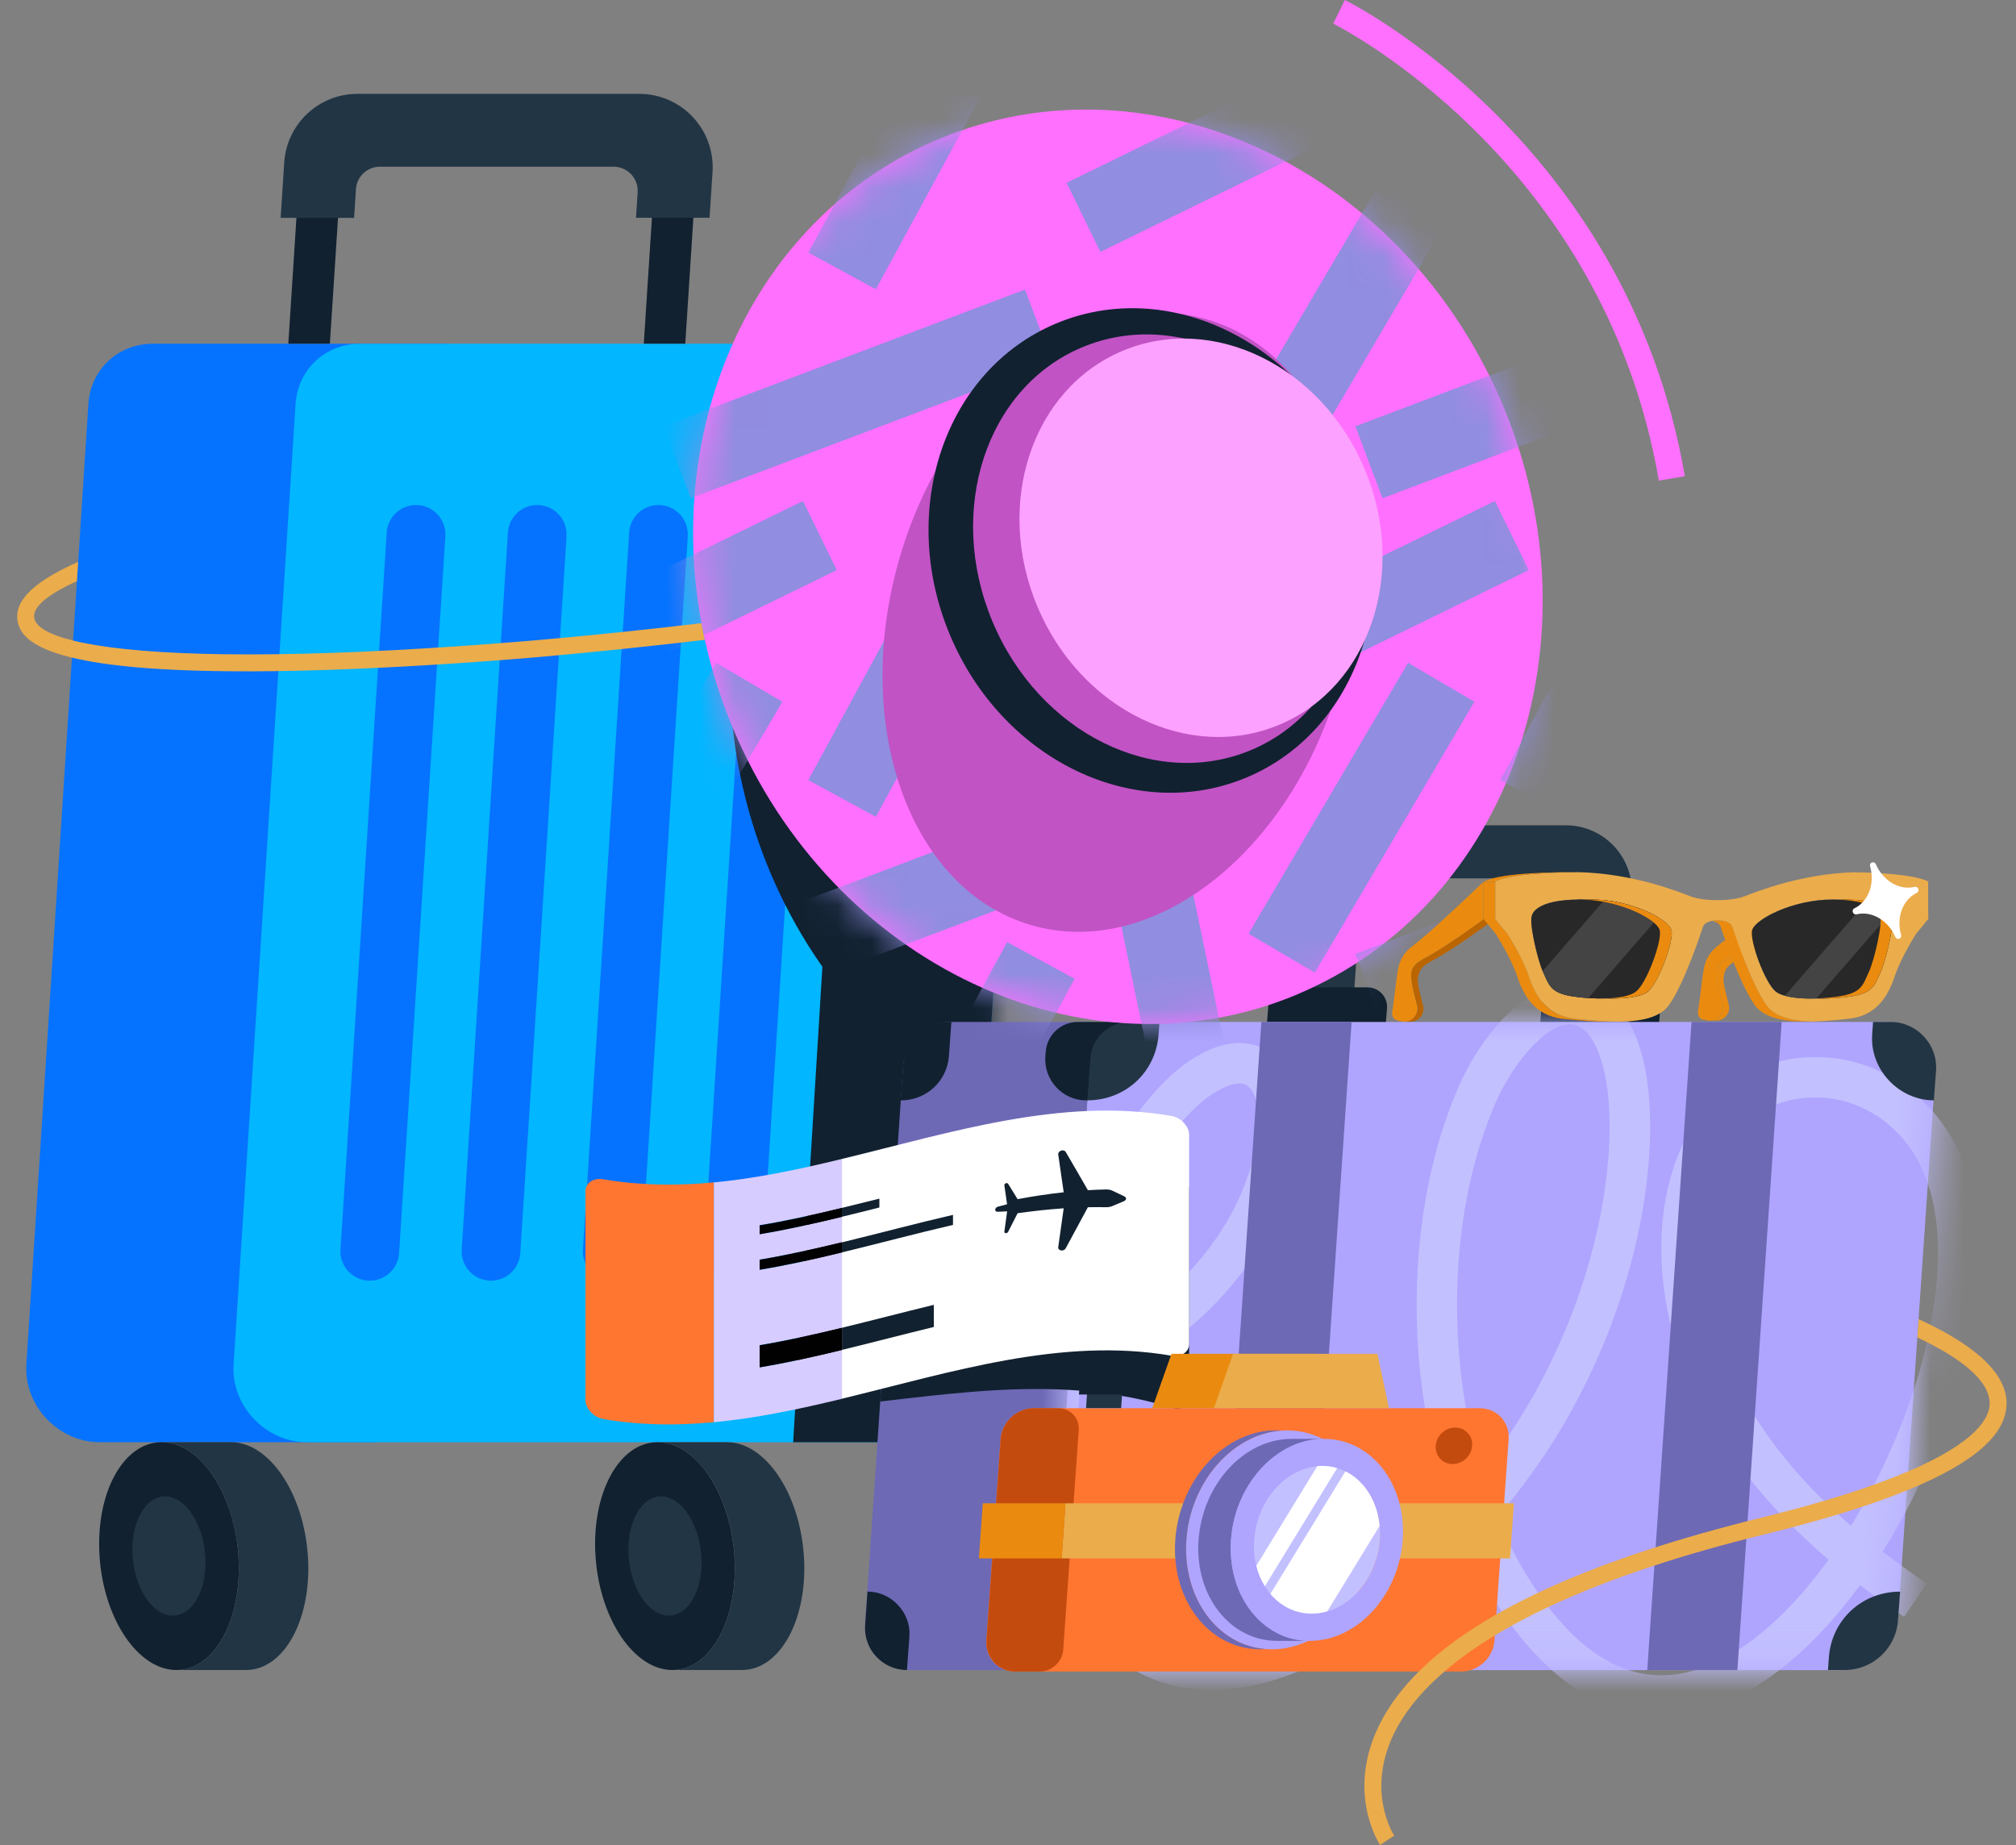 <svg width="59" height="54" viewBox="0 0 59 54" fill="none" xmlns="http://www.w3.org/2000/svg">
<rect x="0" y="0" width="59" height="54" fill="#808080" stroke="none"/>
<g id="MobileArtboard 21 3" clip-path="url(#clip0_7562_50916)">
<g id="Group">
<g id="Layer 1">
<g id="Group_2">
<g id="Group_3">
<g id="Group_4">
<g id="Group_5">
<path id="Vector" d="M13.091 10.06L12.516 18.97L12.485 19.466L11.018 42.209H2.923C1.706 42.209 0.695 41.137 0.772 39.928L2.106 19.247L2.139 18.747L2.252 17.006L2.289 16.445L2.587 11.819C2.651 10.812 3.46 10.06 4.473 10.06H13.093H13.091Z" fill="#0573FF"/>
<path id="Vector_2" d="M30.148 12.338L28.822 32.879L28.334 40.449C28.27 41.455 27.462 42.209 26.446 42.209H8.987C7.769 42.209 6.757 41.139 6.836 39.93L8.651 11.819C8.715 10.812 9.523 10.06 10.539 10.06H27.998C29.216 10.06 30.226 11.131 30.15 12.338H30.148Z" fill="#02B6FF"/>
<g id="Group_6">
<path id="Vector_3" d="M13.034 15.694L11.679 36.678C11.649 37.129 11.275 37.481 10.822 37.481C10.325 37.481 9.933 37.061 9.965 36.566L11.318 15.583C11.348 15.132 11.722 14.78 12.175 14.78C12.672 14.78 13.064 15.2 13.032 15.694H13.034Z" fill="#0573FF"/>
<path id="Vector_4" d="M16.581 15.694L15.226 36.678C15.196 37.129 14.822 37.481 14.369 37.481C13.872 37.481 13.48 37.061 13.512 36.566L14.865 15.583C14.895 15.132 15.269 14.78 15.722 14.78C16.219 14.78 16.61 15.2 16.579 15.694H16.581Z" fill="#0573FF"/>
<path id="Vector_5" d="M20.129 15.694L18.774 36.678C18.744 37.129 18.369 37.481 17.917 37.481C17.42 37.481 17.028 37.061 17.06 36.566L18.413 15.583C18.443 15.132 18.817 14.78 19.27 14.78C19.767 14.78 20.159 15.2 20.127 15.694H20.129Z" fill="#0573FF"/>
<path id="Vector_6" d="M23.675 15.694L22.32 36.678C22.29 37.129 21.916 37.481 21.463 37.481C20.966 37.481 20.574 37.061 20.605 36.566L21.959 15.583C21.989 15.132 22.363 14.78 22.816 14.78C23.312 14.78 23.704 15.2 23.673 15.694H23.675Z" fill="#0573FF"/>
<path id="Vector_7" d="M27.223 15.694L25.868 36.678C25.838 37.129 25.464 37.481 25.011 37.481C24.515 37.481 24.123 37.061 24.154 36.566L25.507 15.583C25.537 15.132 25.912 14.78 26.364 14.78C26.861 14.78 27.253 15.2 27.221 15.694H27.223Z" fill="#0573FF"/>
</g>
<path id="Vector_8" d="M20.057 10.059H18.841L19.115 5.826C19.164 5.062 18.557 4.414 17.791 4.414H10.875C10.395 4.414 9.996 4.786 9.964 5.267L9.654 10.059H8.438L8.769 4.919C8.832 3.956 9.63 3.207 10.595 3.207H19.082C19.848 3.207 20.456 3.855 20.406 4.619L20.055 10.058L20.057 10.059Z" fill="#112130"/>
<g id="Group_7">
<path id="Vector_9" d="M6.979 45.542C7.059 46.775 6.721 47.851 6.151 48.43C5.871 48.714 5.535 48.876 5.164 48.876C4.04 48.876 3.033 47.383 2.913 45.542C2.793 43.7 3.605 42.208 4.728 42.208C5.099 42.208 5.456 42.37 5.775 42.654C6.42 43.232 6.899 44.308 6.98 45.542H6.979Z" fill="#112130"/>
<path id="Vector_10" d="M9.012 45.542C9.132 47.383 8.319 48.876 7.197 48.876H5.164C5.535 48.876 5.871 48.714 6.152 48.43C6.721 47.851 7.059 46.775 6.979 45.542C6.899 44.308 6.42 43.23 5.774 42.654C5.457 42.37 5.098 42.208 4.727 42.208H6.76C7.881 42.208 8.89 43.7 9.01 45.542H9.012Z" fill="#223544"/>
<path id="Vector_11" d="M6.008 45.539C6.05 46.184 5.874 46.746 5.576 47.049C5.43 47.197 5.254 47.283 5.059 47.283C4.472 47.283 3.944 46.502 3.881 45.539C3.818 44.576 4.243 43.795 4.83 43.795C5.024 43.795 5.212 43.881 5.377 44.029C5.715 44.33 5.964 44.895 6.008 45.539Z" fill="#223544"/>
</g>
<g id="Group_8">
<path id="Vector_12" d="M21.494 45.542C21.574 46.775 21.236 47.851 20.666 48.43C20.386 48.714 20.049 48.876 19.678 48.876C18.555 48.876 17.548 47.383 17.428 45.542C17.308 43.7 18.119 42.208 19.243 42.208C19.614 42.208 19.971 42.37 20.29 42.654C20.934 43.232 21.413 44.308 21.495 45.542H21.494Z" fill="#112130"/>
<path id="Vector_13" d="M23.527 45.542C23.648 47.383 22.834 48.876 21.712 48.876H19.68C20.051 48.876 20.387 48.714 20.667 48.43C21.237 47.851 21.575 46.775 21.495 45.542C21.415 44.308 20.936 43.23 20.289 42.654C19.972 42.37 19.613 42.208 19.242 42.208H21.275C22.397 42.208 23.406 43.7 23.526 45.542H23.527Z" fill="#223544"/>
<path id="Vector_14" d="M20.525 45.539C20.567 46.184 20.391 46.746 20.093 47.049C19.946 47.197 19.77 47.283 19.575 47.283C18.988 47.283 18.46 46.502 18.398 45.539C18.335 44.576 18.76 43.795 19.347 43.795C19.541 43.795 19.729 43.881 19.894 44.029C20.232 44.33 20.481 44.895 20.525 45.539Z" fill="#223544"/>
</g>
<path id="Vector_15" d="M20.762 6.374H18.613L18.661 5.628C18.688 5.222 18.365 4.879 17.959 4.879H11.119C10.748 4.879 10.439 5.167 10.417 5.538L10.363 6.376H8.213L8.318 4.756C8.391 3.627 9.328 2.747 10.46 2.747H18.71C19.95 2.747 20.931 3.794 20.853 5.032L20.766 6.376L20.762 6.374Z" fill="#223544"/>
</g>
<g id="Clip path group">
<mask id="mask0_7562_50916" style="mask-type:luminance" maskUnits="userSpaceOnUse" x="6" y="10" width="25" height="33">
<g id="clippath">
<path id="Vector_16" d="M30.147 12.339L28.821 32.88L28.334 40.45C28.269 41.456 27.461 42.21 26.445 42.21H8.986C7.768 42.21 6.756 41.14 6.835 39.931L8.65 11.82C8.714 10.813 9.522 10.06 10.538 10.06H27.997C29.215 10.06 30.225 11.132 30.149 12.339H30.147Z" fill="white"/>
</g>
</mask>
<g mask="url(#mask0_7562_50916)">
<g id="Group_9">
<path id="Vector_17" d="M37.532 33.5C44.004 31.591 47.532 24.216 45.413 17.027C43.292 9.837 36.327 5.557 29.855 7.465C23.383 9.374 19.855 16.749 21.974 23.938C24.095 31.127 31.06 35.408 37.532 33.5Z" fill="#112130"/>
</g>
</g>
</g>
<path id="Vector_18" d="M29.207 26.902L28.822 32.879L28.335 40.449C28.27 41.455 27.462 42.209 26.446 42.209H23.212L24.154 26.904H29.207V26.902Z" fill="#112130"/>
<g id="Group_10">
<path id="Vector_19" d="M47.501 29.907H45.935L46.172 26.446C46.2 26.046 45.881 25.706 45.48 25.706H40.505C40.141 25.706 39.838 25.988 39.814 26.352L39.57 29.909H38.004L38.274 25.955C38.343 24.941 39.187 24.154 40.202 24.154H45.825C46.945 24.154 47.83 25.101 47.753 26.218L47.501 29.909V29.907Z" fill="#223544"/>
<path id="Vector_20" d="M40.022 28.896H37.69C37.392 28.896 37.144 29.125 37.12 29.422L37.036 30.473H40.515L40.592 29.513C40.618 29.18 40.355 28.896 40.022 28.896Z" fill="#112130"/>
<path id="Vector_21" d="M47.964 28.896H45.736C45.41 28.896 45.14 29.146 45.114 29.471L45.034 30.473H48.513L48.584 29.569C48.612 29.206 48.326 28.896 47.962 28.896H47.964Z" fill="#112130"/>
<path id="Vector_22" d="M56.64 31.433L56.148 38.611L56.112 39.146L55.844 43.064L55.805 43.62L55.551 47.347C55.492 48.209 54.776 48.878 53.912 48.878H32.131C31.347 48.878 30.728 48.215 30.781 47.433L31.822 32.203L33.629 29.909H55.215C56.042 29.909 56.695 30.607 56.638 31.433H56.64Z" fill="#AFA5FF"/>
<path id="Vector_23" d="M31.979 29.909L30.683 48.878H26.596C25.854 48.878 25.267 48.249 25.317 47.509L26.43 31.219C26.481 30.482 27.094 29.909 27.833 29.909H31.979Z" fill="#6D69B5"/>
<path id="Vector_24" d="M31.821 32.205C31.811 32.205 31.802 32.205 31.791 32.205C31.095 32.205 30.544 31.612 30.593 30.917L30.604 30.783C30.638 30.29 31.049 29.909 31.543 29.909H33.171L31.821 32.203V32.205Z" fill="#112130"/>
<g id="Clip path group_2">
<mask id="mask1_7562_50916" style="mask-type:luminance" maskUnits="userSpaceOnUse" x="30" y="29" width="27" height="20">
<g id="clippath-1">
<path id="Vector_25" d="M56.638 31.43L55.549 47.344C55.49 48.206 54.774 48.875 53.91 48.875H32.131C31.347 48.875 30.728 48.211 30.781 47.429L31.822 32.199L33.629 29.905H55.217C56.042 29.905 56.695 30.604 56.64 31.428L56.638 31.43Z" fill="white"/>
</g>
</mask>
<g mask="url(#mask1_7562_50916)">
<g id="Group_11">
<path id="Vector_26" d="M48.626 50.212C47.133 50.212 45.234 49.436 43.492 46.423C43.299 46.088 43.118 45.738 42.949 45.374C42.583 45.756 42.205 46.12 41.818 46.461C39.862 48.189 37.812 49.243 36.042 49.429C34.34 49.609 32.879 49.006 31.814 47.689L31.779 47.642C30.619 45.871 30.245 43.505 30.372 41.152C29.391 41.395 28.41 41.483 27.494 41.392L27.611 40.215C28.524 40.305 29.511 40.187 30.489 39.894C30.658 38.575 30.973 37.297 31.381 36.166C32.058 34.18 33.619 31.672 35.063 30.895C36.094 30.294 36.805 30.562 37.138 30.778C37.798 31.205 38.12 32.13 38 33.252V33.262C37.702 35.624 36.326 37.804 34.124 39.396C33.335 39.967 32.474 40.429 31.593 40.767C31.407 43.017 31.691 45.324 32.755 46.968C33.563 47.956 34.627 48.389 35.92 48.252C37.446 48.092 39.263 47.14 41.036 45.574C41.527 45.141 42.005 44.667 42.459 44.169C41.907 42.622 41.569 40.889 41.482 39.105C41.348 36.379 41.811 33.708 42.785 31.587L42.792 31.573C43.377 30.376 44.429 29.024 45.621 28.82C46.048 28.747 46.685 28.787 47.3 29.394L47.333 29.428C48.317 30.566 48.371 32.593 48.244 34.095C48.053 36.309 47.344 38.689 46.25 40.796C45.628 42.023 44.786 43.268 43.82 44.411C44.025 44.907 44.259 45.383 44.518 45.831C45.912 48.241 47.499 49.299 49.232 48.973C50.646 48.706 52.151 47.534 53.515 45.646C52.003 44.355 50.876 43.021 50.049 41.552C48.425 38.915 48.155 35.487 49.39 33.21C50.164 31.785 51.449 30.979 53.01 30.94C55.032 30.867 56.9 32.24 57.553 34.282C57.947 35.447 58.011 36.882 57.746 38.547C57.407 40.761 56.424 43.298 55.099 45.409C55.503 45.721 55.933 46.033 56.391 46.343L55.726 47.32C55.271 47.01 54.841 46.7 54.435 46.39C52.9 48.496 51.148 49.816 49.45 50.135C49.194 50.184 48.918 50.212 48.627 50.212H48.626ZM53.162 32.12C53.123 32.12 53.085 32.12 53.047 32.121H53.038C51.601 32.155 50.824 33.038 50.425 33.773C49.397 35.668 49.662 38.682 51.056 40.941L51.068 40.962C51.806 42.275 52.815 43.481 54.17 44.655C55.374 42.702 56.262 40.387 56.572 38.365C56.807 36.886 56.757 35.638 56.426 34.654L56.422 34.644C55.944 33.142 54.613 32.12 53.16 32.12H53.162ZM43.853 32.087C42.409 35.239 42.273 39.553 43.351 43.11C44.074 42.19 44.705 41.218 45.192 40.256C46.218 38.278 46.882 36.055 47.061 33.992C47.211 32.235 46.988 30.862 46.45 30.219C46.18 29.963 45.971 29.96 45.816 29.986C45.217 30.089 44.41 30.951 43.853 32.085V32.087ZM36.267 31.709C36.049 31.709 35.803 31.831 35.65 31.919L35.627 31.932C34.49 32.536 33.089 34.807 32.495 36.551L32.492 36.562C32.182 37.42 31.926 38.392 31.759 39.406C34.27 38.241 36.465 35.952 36.822 33.118C36.901 32.383 36.714 31.911 36.495 31.77C36.427 31.726 36.349 31.709 36.267 31.709Z" fill="#C3C0FF"/>
</g>
</g>
</g>
<path id="Vector_27" d="M39.556 29.909L38.258 48.878H35.619L36.915 29.909H39.556Z" fill="#6D69B5"/>
<path id="Vector_28" d="M52.143 29.909L50.846 48.878H48.208L49.504 29.909H52.143Z" fill="#6D69B5"/>
<path id="Vector_29" d="M31.822 32.205L31.91 30.975C31.954 30.374 32.454 29.909 33.055 29.909H33.933L33.907 30.274C33.827 31.379 32.936 32.203 31.822 32.203V32.205Z" fill="#223544"/>
<path id="Vector_30" d="M56.599 32.203C55.568 32.203 54.718 31.295 54.791 30.274L54.817 29.909H55.327C56.102 29.909 56.715 30.567 56.66 31.341L56.597 32.203H56.599Z" fill="#223544"/>
<path id="Vector_31" d="M53.987 48.876H53.497L53.523 48.51C53.603 47.406 54.494 46.582 55.608 46.582L55.547 47.423C55.488 48.242 54.807 48.876 53.985 48.876H53.987Z" fill="#223544"/>
<path id="Vector_32" d="M32.304 48.876H30.266C29.778 48.876 29.393 48.462 29.428 47.976L29.435 47.89C29.489 47.141 30.094 46.582 30.848 46.582L32.306 48.876H32.304Z" fill="#112130"/>
<path id="Vector_33" d="M32.628 48.876H32.084C31.326 48.876 30.729 48.233 30.783 47.477L30.847 46.58C31.878 46.58 32.729 47.488 32.656 48.508L32.629 48.874L32.628 48.876Z" fill="#223544"/>
<path id="Vector_34" d="M26.357 32.205L26.432 31.173C26.483 30.461 27.077 29.909 27.791 29.909H27.843L27.772 30.896C27.718 31.645 27.113 32.205 26.359 32.205H26.357Z" fill="#112130"/>
<path id="Vector_35" d="M26.543 48.876C25.831 48.876 25.266 48.272 25.319 47.559L25.388 46.58C26.087 46.58 26.663 47.195 26.615 47.888L26.543 48.876Z" fill="#112130"/>
</g>
<g id="Group_12">
<path id="Vector_36" d="M37.968 29.102C31.747 31.713 24.353 28.227 21.451 21.315C21.092 20.46 20.818 19.593 20.627 18.723C20.59 18.561 20.559 18.399 20.529 18.235C19.418 12.247 22.156 6.301 27.464 4.074C33.686 1.462 41.081 4.948 43.981 11.858C46.881 18.77 44.19 26.489 37.968 29.1V29.102Z" fill="#FF70FE"/>
<g id="Clip path group_3">
<mask id="mask2_7562_50916" style="mask-type:luminance" maskUnits="userSpaceOnUse" x="20" y="3" width="26" height="27">
<g id="clippath-2">
<path id="Vector_37" d="M37.968 29.098C44.19 26.486 46.882 18.766 43.981 11.855C41.081 4.944 33.685 1.458 27.463 4.07C21.241 6.682 18.549 14.401 21.45 21.313C24.351 28.224 31.746 31.709 37.968 29.098Z" fill="white"/>
</g>
</mask>
<g mask="url(#mask2_7562_50916)">
<g id="Group_13">
<path id="Vector_38" d="M49.725 12.13L51.703 13.205L45.884 23.906L43.907 22.831L49.725 12.13ZM43.907 7.39L45.884 8.465L48.978 2.776H46.417L43.909 7.39H43.907ZM39.666 12.477L40.462 14.581L51.042 10.578L50.246 8.474L39.666 12.477ZM43.148 5.096L41.209 3.955L36.541 11.883L38.48 13.024L43.148 5.096ZM51.467 5.35L52.455 7.373L54.376 6.434V3.929L51.466 5.352L51.467 5.35ZM54.214 17.192L54.378 17.159V9.413L52.675 9.766L54.216 17.192H54.214ZM45.541 35.27H48.102L51.703 28.647L49.725 27.572L45.539 35.27H45.541ZM39.666 27.919L40.462 30.023L51.042 26.02L50.246 23.916L39.666 27.919ZM51.467 20.791L52.455 22.813L54.376 21.875V19.37L51.466 20.793L51.467 20.791ZM54.214 32.634L54.378 32.601V24.855L52.675 25.209L54.216 32.634H54.214ZM40.955 35.27H41.942L41.209 34.838L40.955 35.27ZM53.439 35.27H54.378V34.812L53.439 35.27ZM44.74 32.127L43.752 30.105L33.189 35.268H38.312L44.74 32.126V32.127ZM23.656 22.831L25.633 23.906L31.451 13.205L29.474 12.13L23.656 22.831ZM23.656 7.39L25.633 8.465L28.726 2.776H26.166L23.657 7.39H23.656ZM19.416 12.477L20.212 14.581L30.792 10.578L29.996 8.474L19.416 12.477ZM16.289 11.883L18.228 13.024L22.896 5.096L20.957 3.955L16.289 11.883ZM36.481 2.776L31.216 5.35L32.203 7.373L41.605 2.778H36.481V2.776ZM34.626 9.308L32.423 9.765L33.964 17.19L36.168 16.734L34.626 9.308ZM31.451 28.647L29.474 27.572L25.288 35.27H27.848L31.449 28.647H31.451ZM43.148 20.538L41.209 19.397L36.541 27.325L38.48 28.466L43.148 20.538ZM30.791 26.02L29.994 23.916L19.414 27.919L20.21 30.023L30.791 26.02ZM32.205 22.813L44.74 16.685L43.752 14.663L31.217 20.791L32.205 22.813ZM33.964 32.634L36.168 32.178L34.626 24.752L32.423 25.209L33.964 32.634ZM20.703 35.27H21.691L20.957 34.838L20.703 35.27ZM24.488 32.127L23.501 30.105L12.938 35.268H18.061L24.488 32.126V32.127ZM3.404 7.39L5.381 8.465L8.475 2.776H5.914L3.406 7.39H3.404ZM9.743 8.474L0.275 12.057V14.463L10.541 10.58L9.744 8.475L9.743 8.474ZM0.706 3.953L0.275 4.685V9.12L2.644 5.096L0.706 3.955V3.953ZM16.23 2.776L10.964 5.35L11.951 7.373L21.353 2.778H16.23V2.776ZM14.375 9.308L12.171 9.765L13.713 17.19L15.916 16.734L14.375 9.308ZM0.275 2.776V3.18L1.103 2.776H0.275ZM11.199 28.647L9.222 27.572L5.036 35.27H7.597L11.197 28.647H11.199ZM22.896 20.538L20.957 19.397L16.289 27.325L18.228 28.466L22.896 20.538ZM11.199 13.205L9.222 12.13L3.404 22.831L5.381 23.906L11.199 13.205ZM9.743 23.916L0.275 27.497V29.903L10.541 26.02L9.744 23.916H9.743ZM0.706 19.396L0.275 20.127V24.562L2.644 20.538L0.706 19.397V19.396ZM11.953 22.813L24.488 16.685L23.501 14.663L10.966 20.791L11.953 22.813ZM13.713 32.634L15.916 32.178L14.375 24.752L12.171 25.209L13.713 32.634ZM0.275 18.622L4.236 16.685L3.249 14.663L0.275 16.117V18.622ZM1.439 35.27L0.706 34.838L0.451 35.27H1.439ZM0.275 34.065L4.236 32.127L3.249 30.105L0.275 31.56V34.065Z" fill="#918DE0"/>
</g>
</g>
</g>
<g id="Vector_39" style="mix-blend-mode:darken">
<path d="M39.176 20.066C40.59 15.169 38.858 10.369 35.307 9.344C31.757 8.319 27.733 11.458 26.32 16.355C24.906 21.252 26.638 26.053 30.189 27.078C33.739 28.102 37.763 24.963 39.176 20.066Z" fill="#C153C4"/>
</g>
<path id="Vector_40" d="M36.483 22.754C39.738 21.388 41.128 17.306 39.588 13.637C38.048 9.968 34.161 8.102 30.906 9.468C27.652 10.834 26.262 14.916 27.802 18.585C29.342 22.253 33.228 24.12 36.483 22.754Z" fill="#112130"/>
<path id="Vector_41" d="M36.615 21.951C39.428 20.77 40.601 17.175 39.235 13.92C37.868 10.665 34.481 8.984 31.668 10.165C28.855 11.346 27.682 14.941 29.048 18.196C30.414 21.451 33.802 23.132 36.615 21.951Z" fill="#C153C4"/>
<path id="Vector_42" d="M37.444 21.21C40.09 20.099 41.206 16.75 39.938 13.729C38.67 10.707 35.497 9.158 32.852 10.268C30.207 11.379 29.09 14.728 30.359 17.75C31.627 20.771 34.799 22.32 37.444 21.21Z" fill="#FCA1FF"/>
</g>
</g>
<g id="Group_14">
<path id="Vector_43" d="M41.103 29.902H41.279C41.517 29.902 41.709 29.677 41.646 29.433C41.477 28.775 41.458 28.693 41.542 28.447C41.618 28.254 41.847 28.155 42.016 28.059C42.61 27.731 43.634 26.977 43.634 26.977L43.592 25.805C43.592 25.805 43.526 25.857 43.418 25.941V26.902C43.418 26.902 42.394 27.656 41.8 27.984C41.631 28.08 41.404 28.177 41.326 28.372C41.242 28.62 41.382 29.05 41.472 29.433C41.523 29.647 41.385 29.846 41.19 29.891C41.162 29.898 41.134 29.902 41.105 29.902H41.103Z" fill="#BA6500"/>
<g id="Group_15">
<g id="Group_16">
<path id="Vector_44" d="M50.049 29.872H50.225C50.464 29.872 50.655 29.647 50.593 29.403C50.424 28.745 50.404 28.663 50.488 28.417C50.565 28.224 50.793 28.125 50.962 28.029C50.978 28.02 50.995 28.011 51.016 28.003C51.099 27.966 51.227 27.924 51.387 27.879C52.275 27.626 54.183 27.261 55.381 27.039C56.003 26.924 56.433 26.849 56.433 26.849L56.395 25.782C56.367 25.77 56.337 25.757 56.304 25.745C56.28 25.764 56.25 25.787 56.216 25.815V26.776C56.216 26.776 55.885 26.834 55.383 26.926C54.28 27.127 52.359 27.491 51.349 27.757C51.197 27.797 51.066 27.834 50.962 27.87C50.864 27.902 50.789 27.931 50.742 27.957C50.573 28.053 50.347 28.151 50.269 28.346C50.185 28.593 50.324 29.023 50.415 29.407C50.465 29.621 50.328 29.82 50.133 29.865C50.105 29.872 50.077 29.875 50.047 29.875L50.049 29.872Z" fill="#EA8B0F"/>
<path id="Vector_45" d="M49.86 29.842L49.968 29.865C49.995 29.87 50.022 29.874 50.048 29.874C50.077 29.874 50.107 29.87 50.133 29.863C50.328 29.816 50.466 29.619 50.415 29.405C50.325 29.022 50.185 28.592 50.269 28.344C50.346 28.151 50.574 28.052 50.743 27.956C50.778 27.937 50.828 27.916 50.893 27.893C50.912 27.886 50.933 27.878 50.955 27.87C50.955 27.87 50.959 27.87 50.961 27.87C50.973 27.865 50.987 27.862 51.001 27.857C51.014 27.851 51.028 27.848 51.044 27.843C51.131 27.815 51.234 27.787 51.347 27.757C51.455 27.729 51.572 27.7 51.699 27.67C51.73 27.663 51.764 27.654 51.798 27.648C51.849 27.635 51.899 27.625 51.952 27.613C51.98 27.606 52.007 27.599 52.037 27.593C52.168 27.564 52.303 27.534 52.445 27.503C52.483 27.496 52.521 27.487 52.56 27.479C52.598 27.47 52.636 27.463 52.676 27.454C52.711 27.447 52.744 27.44 52.779 27.433C52.824 27.425 52.87 27.414 52.915 27.405C52.955 27.397 52.993 27.39 53.033 27.381C53.053 27.376 53.074 27.372 53.094 27.369C53.126 27.362 53.159 27.355 53.192 27.35C53.401 27.306 53.614 27.264 53.822 27.224C53.863 27.217 53.903 27.209 53.943 27.202C54.044 27.183 54.143 27.163 54.241 27.144C54.279 27.137 54.317 27.128 54.355 27.122C54.514 27.092 54.666 27.062 54.812 27.036C54.845 27.029 54.878 27.024 54.91 27.019C54.943 27.012 54.976 27.006 55.009 27C55.078 26.987 55.148 26.975 55.213 26.961C55.27 26.951 55.328 26.94 55.382 26.93C55.491 26.909 55.594 26.892 55.686 26.874C55.711 26.869 55.735 26.865 55.76 26.86C55.807 26.852 55.85 26.845 55.89 26.837C55.911 26.834 55.93 26.831 55.949 26.827C55.969 26.824 55.986 26.82 56.003 26.818C56.028 26.813 56.052 26.81 56.073 26.806C56.084 26.805 56.094 26.803 56.104 26.801C56.12 26.797 56.136 26.796 56.15 26.794C56.153 26.794 56.157 26.794 56.162 26.792C56.199 26.785 56.216 26.784 56.216 26.784V25.726C56.193 25.719 56.169 25.712 56.145 25.707C55.887 25.777 54.96 26.033 53.925 26.336C53.011 26.604 52.013 26.909 51.316 27.158C51.107 27.233 50.926 27.303 50.781 27.365C50.628 27.431 50.516 27.489 50.459 27.534C50.319 27.646 50.13 27.776 50.035 27.928C49.917 28.092 49.867 28.292 49.842 28.489C49.799 28.764 49.752 29.254 49.692 29.602C49.673 29.717 49.748 29.825 49.861 29.849L49.86 29.842Z" fill="#EA8B0F"/>
</g>
<path id="Vector_46" d="M50.1 26.95C50.34 26.997 50.363 27.14 50.363 27.14C50.363 27.14 50.894 28.781 51.359 29.424C51.661 29.836 52.356 29.916 53.042 29.897C52.478 29.882 51.952 29.768 51.703 29.424C51.236 28.781 50.706 27.14 50.706 27.14C50.706 27.14 50.673 26.936 50.271 26.936C50.204 26.936 50.147 26.941 50.1 26.952V26.95Z" fill="#EA8B0F"/>
<path id="Vector_47" d="M43.765 25.805H43.422V26.903H43.765V25.805Z" fill="#EA8B0F"/>
<path id="Vector_48" d="M43.422 25.803H43.765C44.148 25.582 45.364 25.536 45.925 25.528C45.908 25.528 45.888 25.528 45.871 25.526C45.871 25.526 43.927 25.514 43.424 25.805L43.422 25.803Z" fill="#EA8B0F"/>
<path id="Vector_49" d="M43.422 26.901L43.775 27.331C43.775 27.331 44.216 28.024 44.394 28.554C44.57 29.084 44.885 29.728 45.744 29.817C46.143 29.857 46.662 29.914 47.153 29.899C46.772 29.888 46.394 29.848 46.087 29.817C45.228 29.728 44.913 29.084 44.737 28.554C44.559 28.024 44.119 27.331 44.119 27.331L43.765 26.901H43.422Z" fill="#EA8B0F"/>
<path id="Vector_50" d="M43.764 25.803V26.9L44.118 27.331C44.118 27.331 44.559 28.024 44.736 28.553C44.912 29.083 45.227 29.727 46.086 29.816C46.393 29.848 46.771 29.888 47.152 29.898C47.84 29.917 48.537 29.839 48.837 29.424C49.304 28.782 49.833 27.141 49.833 27.141C49.833 27.141 49.858 26.998 50.098 26.951C50.145 26.942 50.203 26.935 50.269 26.935C50.671 26.935 50.704 27.139 50.704 27.139C50.704 27.139 50.73 27.221 50.776 27.355C50.821 27.486 50.884 27.665 50.96 27.867C50.978 27.911 50.995 27.956 51.013 28.003C51.206 28.501 51.462 29.093 51.701 29.424C51.95 29.769 52.476 29.881 53.04 29.898C53.422 29.888 53.801 29.848 54.108 29.814C54.965 29.727 55.28 29.083 55.458 28.553C55.634 28.024 56.076 27.329 56.076 27.329L56.43 26.9V25.803C56.418 25.796 56.406 25.789 56.392 25.782C56.364 25.77 56.334 25.758 56.301 25.745C56.273 25.735 56.243 25.726 56.212 25.718C56.19 25.71 56.165 25.704 56.141 25.698C55.613 25.566 54.705 25.535 54.252 25.528C52.681 25.578 51.378 26.108 51.056 26.231C50.729 26.357 50.267 26.343 50.267 26.343C50.267 26.343 50.197 26.345 50.094 26.341C49.929 26.334 49.678 26.31 49.476 26.233C49.149 26.108 47.811 25.564 46.208 25.526C46.208 25.526 46.097 25.526 45.919 25.528C45.358 25.536 44.144 25.582 43.759 25.803H43.764ZM51.314 27.149C51.523 26.825 52.542 26.325 53.624 26.325C53.692 26.325 53.754 26.325 53.815 26.329C53.852 26.327 53.889 26.325 53.923 26.325C53.937 26.325 53.951 26.325 53.965 26.325C55.294 26.325 55.359 26.787 55.359 26.787C55.374 26.813 55.381 26.86 55.383 26.925C55.383 26.958 55.383 26.998 55.378 27.04C55.346 27.442 55.162 28.179 55.033 28.452C54.866 28.808 54.834 29.05 54.206 29.154C53.902 29.205 53.524 29.233 53.179 29.221H53.174C52.678 29.238 52.178 29.187 51.967 29.018C51.772 28.863 51.526 28.334 51.383 27.879C51.37 27.837 51.357 27.796 51.347 27.756C51.282 27.526 51.251 27.329 51.276 27.228C51.281 27.203 51.293 27.177 51.312 27.151L51.314 27.149ZM44.837 26.787C44.837 26.787 44.9 26.325 46.231 26.325C46.281 26.325 46.332 26.325 46.382 26.329C46.443 26.327 46.506 26.325 46.574 26.325C47.748 26.325 48.847 26.913 48.92 27.226C48.994 27.54 48.544 28.766 48.229 29.017C48.018 29.186 47.518 29.236 47.022 29.219H47.017C46.672 29.231 46.294 29.203 45.99 29.153C45.362 29.048 45.33 28.806 45.163 28.451C44.996 28.095 44.735 26.953 44.839 26.785L44.837 26.787Z" fill="#EBAC4B"/>
<g id="Group_17">
<path id="Vector_51" d="M45.147 28.421C45.152 28.431 45.155 28.441 45.161 28.452C45.328 28.807 45.359 29.049 45.988 29.154C46.138 29.178 46.307 29.199 46.481 29.21C46.659 29.222 46.84 29.225 47.014 29.22H47.019C47.516 29.237 48.016 29.187 48.226 29.018C48.542 28.767 48.991 27.541 48.918 27.227C48.894 27.121 48.752 26.983 48.531 26.849C48.167 26.626 47.585 26.41 46.95 26.346C46.826 26.334 46.7 26.327 46.573 26.327C46.505 26.327 46.443 26.327 46.382 26.33C46.331 26.327 46.281 26.327 46.23 26.327C44.901 26.327 44.837 26.788 44.837 26.788C44.736 26.95 44.979 28.035 45.147 28.422V28.421Z" fill="#282828"/>
<path id="Vector_52" d="M51.968 29.018C52.033 29.07 52.125 29.11 52.236 29.142C52.482 29.211 52.818 29.232 53.156 29.222C53.163 29.222 53.17 29.222 53.177 29.222H53.182C53.527 29.234 53.905 29.206 54.208 29.156C54.837 29.051 54.869 28.809 55.036 28.454C55.203 28.098 55.466 26.956 55.36 26.788C55.36 26.788 55.356 26.76 55.33 26.717C55.273 26.623 55.107 26.459 54.637 26.377C54.459 26.346 54.24 26.327 53.966 26.327C53.916 26.327 53.865 26.327 53.815 26.33C53.754 26.328 53.691 26.327 53.623 26.327C52.451 26.327 51.35 26.914 51.277 27.227C51.203 27.541 51.655 28.767 51.968 29.018Z" fill="#282828"/>
</g>
<path id="Vector_53" d="M52.237 29.141C52.483 29.211 52.819 29.232 53.157 29.221L55.331 26.716C55.273 26.622 55.108 26.458 54.638 26.377L52.237 29.141Z" fill="#444444"/>
<path id="Vector_54" d="M45.147 28.422C45.152 28.433 45.155 28.443 45.161 28.453C45.328 28.809 45.359 29.051 45.988 29.155C46.138 29.18 46.307 29.201 46.481 29.211L48.531 26.849C48.167 26.626 47.585 26.41 46.95 26.346L45.148 28.42L45.147 28.422Z" fill="#444444"/>
<path id="Vector_55" d="M53.182 29.221C53.527 29.233 53.905 29.206 54.208 29.155C54.837 29.051 54.868 28.808 55.035 28.453C55.202 28.098 55.465 26.955 55.359 26.788C55.359 26.788 55.296 26.326 53.966 26.326C53.915 26.326 53.864 26.326 53.814 26.33C54.959 26.372 55.016 26.786 55.016 26.786C55.12 26.953 54.859 28.094 54.692 28.451C54.525 28.807 54.493 29.049 53.864 29.153C53.661 29.188 53.422 29.211 53.182 29.22V29.221Z" fill="#EA8B0F"/>
<path id="Vector_56" d="M47.884 29.017C47.722 29.146 47.389 29.207 47.02 29.22C47.516 29.237 48.016 29.186 48.227 29.017C48.542 28.767 48.992 27.54 48.919 27.227C48.846 26.912 47.746 26.326 46.572 26.326C46.504 26.326 46.442 26.326 46.381 26.33C47.495 26.377 48.504 26.925 48.574 27.227C48.647 27.54 48.197 28.767 47.882 29.017H47.884Z" fill="#EA8B0F"/>
<g id="Group_18">
<path id="Vector_57" d="M40.914 29.871L41.022 29.893C41.05 29.899 41.076 29.902 41.102 29.902C41.132 29.902 41.162 29.899 41.188 29.892C41.383 29.845 41.52 29.648 41.47 29.434C41.379 29.05 41.24 28.62 41.324 28.373C41.4 28.179 41.628 28.08 41.797 27.984C42.391 27.657 43.416 26.903 43.416 26.903V25.805C43.416 25.805 42.039 27.129 41.508 27.554C41.369 27.666 41.179 27.796 41.085 27.948C40.967 28.111 40.916 28.312 40.892 28.509C40.848 28.784 40.801 29.273 40.742 29.622C40.723 29.737 40.797 29.845 40.911 29.869L40.914 29.871Z" fill="#EA8B0F"/>
</g>
</g>
</g>
<path id="Vector_58" d="M34.8 34.806V40.915C34.8 41.166 34.563 41.283 34.273 41.194C33.262 40.884 32.252 40.731 31.243 40.675C29.416 40.577 27.589 40.804 25.762 41.018L26.244 33.944C28.07 33.73 29.895 33.535 31.721 33.692C32.571 33.765 33.422 33.914 34.273 34.176C34.565 34.265 34.8 34.556 34.8 34.808V34.806Z" fill="#112130"/>
<path id="Vector_59" d="M39.188 0.346C39.188 0.346 47.262 4.316 48.928 14.001" stroke="#FF70FE" stroke-width="0.772" stroke-miterlimit="10"/>
<g id="Group_19">
<g id="Group_20">
<path id="Vector_60" d="M34.273 32.658C31.061 32.108 27.851 33.141 24.639 33.918V40.936C27.851 40.157 31.061 39.126 34.273 39.675C34.564 39.725 34.801 39.577 34.801 39.325V33.216C34.801 32.965 34.566 32.706 34.273 32.657V32.658Z" fill="white"/>
<path id="Vector_61" d="M22.232 35.86V36.12C23.035 35.986 23.838 35.806 24.641 35.611V36.358C23.838 36.553 23.035 36.733 22.232 36.867V37.163C23.035 37.029 23.838 36.85 24.641 36.655V38.86C23.838 39.055 23.035 39.234 22.232 39.368V40.017C23.035 39.882 23.838 39.703 24.641 39.508V40.938C23.39 41.241 22.14 41.506 20.891 41.624V34.606C20.854 34.609 20.818 34.613 20.781 34.615C22.068 34.503 23.356 34.231 24.641 33.918V35.35C23.838 35.545 23.035 35.724 22.232 35.858V35.86Z" fill="#D7CCFF"/>
<g id="Group_21">
<path id="Vector_62" d="M20.889 34.605V41.623L20.859 41.627C20.828 41.628 20.798 41.632 20.767 41.633C20.64 41.644 20.514 41.654 20.389 41.661C20.337 41.665 20.283 41.668 20.23 41.67C20.227 41.67 20.222 41.67 20.217 41.67C20.182 41.672 20.147 41.673 20.112 41.675C20.06 41.677 20.006 41.681 19.953 41.681C19.887 41.682 19.819 41.684 19.753 41.686C19.687 41.686 19.621 41.687 19.555 41.687C18.924 41.687 18.294 41.64 17.663 41.532C17.372 41.482 17.135 41.224 17.135 40.973V34.864C17.135 34.613 17.372 34.465 17.663 34.514C18.361 34.634 19.058 34.678 19.757 34.667C19.823 34.667 19.889 34.666 19.953 34.662C20.004 34.662 20.055 34.659 20.107 34.657C20.145 34.655 20.183 34.654 20.222 34.652C20.277 34.65 20.333 34.647 20.389 34.643C20.52 34.636 20.65 34.626 20.781 34.613C20.817 34.61 20.854 34.608 20.891 34.605H20.889Z" fill="#FF7631"/>
<path id="Vector_63" d="M20.89 41.621C20.849 41.624 20.808 41.629 20.768 41.631C20.808 41.628 20.849 41.624 20.89 41.621Z" fill="#FF7631"/>
</g>
<g id="Group_22">
<path id="Vector_64" d="M24.64 35.353V35.613C23.837 35.808 23.034 35.988 22.231 36.122V35.862C23.034 35.728 23.837 35.549 24.64 35.353Z" fill="#010102"/>
<path id="Vector_65" d="M25.736 35.08V35.339C25.37 35.431 25.004 35.524 24.638 35.611V35.351C25.004 35.263 25.37 35.17 25.736 35.08Z" fill="#112130"/>
</g>
<g id="Group_23">
<path id="Vector_66" d="M24.64 36.359V36.653C23.837 36.848 23.034 37.028 22.231 37.162V36.866C23.034 36.731 23.837 36.552 24.64 36.357V36.359Z" fill="#010102"/>
<path id="Vector_67" d="M27.89 35.553V35.849C26.807 36.1 25.724 36.391 24.638 36.654V36.36C25.722 36.097 26.805 35.806 27.89 35.555V35.553Z" fill="#112130"/>
</g>
<path id="Vector_68" d="M27.329 38.188V38.836C26.433 39.054 25.536 39.289 24.641 39.507V38.859C25.538 38.641 26.433 38.406 27.329 38.188Z" fill="#112130"/>
<path id="Vector_69" d="M32.91 35.147C32.793 35.194 32.676 35.244 32.56 35.295C32.506 35.319 32.445 35.331 32.382 35.331C32.201 35.328 32.02 35.328 31.838 35.331C31.622 35.727 31.406 36.127 31.19 36.532C31.136 36.631 30.971 36.615 30.969 36.509C31.023 36.127 31.076 35.744 31.13 35.363C30.68 35.394 30.231 35.443 29.781 35.507C29.689 35.689 29.595 35.87 29.503 36.053C29.476 36.105 29.393 36.103 29.393 36.051C29.421 35.852 29.448 35.652 29.475 35.452C29.382 35.455 29.292 35.46 29.199 35.464C29.156 35.467 29.125 35.441 29.125 35.405C29.125 35.368 29.159 35.326 29.203 35.316C29.294 35.291 29.382 35.267 29.473 35.244C29.447 35.058 29.419 34.872 29.393 34.687C29.393 34.633 29.476 34.602 29.503 34.645C29.595 34.795 29.687 34.945 29.781 35.095C30.231 35.011 30.68 34.943 31.13 34.894C31.076 34.522 31.023 34.15 30.969 33.779C30.969 33.673 31.136 33.624 31.19 33.715C31.406 34.083 31.622 34.455 31.838 34.833C32.02 34.823 32.201 34.814 32.382 34.811C32.445 34.811 32.506 34.823 32.56 34.849C32.676 34.903 32.793 34.959 32.91 35.016C32.969 35.046 32.969 35.119 32.91 35.143V35.147Z" fill="#112130"/>
</g>
<path id="Vector_70" d="M24.64 38.862V39.51C23.837 39.705 23.034 39.884 22.231 40.019V39.37C23.034 39.236 23.837 39.057 24.64 38.862Z" fill="#010102"/>
</g>
<g id="Group_24">
<path id="Vector_71" d="M33.722 41.21H38.845L38.507 39.621H34.285L33.722 41.21Z" fill="#EA8B0F"/>
<path id="Vector_72" d="M29.712 48.92H42.765C43.266 48.92 43.702 48.514 43.737 48.013L44.151 42.121C44.186 41.62 43.808 41.214 43.306 41.214H30.254C29.752 41.214 29.317 41.62 29.282 42.121L28.867 48.013C28.833 48.514 29.211 48.92 29.712 48.92Z" fill="#FF7631"/>
<path id="Vector_73" d="M29.73 48.92H30.43C30.784 48.92 31.093 48.633 31.117 48.279L31.57 41.855C31.594 41.501 31.328 41.214 30.974 41.214H30.258C29.756 41.214 29.321 41.62 29.286 42.121L28.872 47.997C28.835 48.507 29.22 48.922 29.73 48.922V48.92Z" fill="#C44B0E"/>
<path id="Vector_74" d="M36.027 45.063C35.971 45.842 36.179 46.551 36.56 47.079C36.79 47.399 37.086 47.652 37.426 47.816C37.734 47.678 38.02 47.474 38.267 47.222C38.312 47.176 38.354 47.129 38.396 47.081C38.852 46.553 39.159 45.844 39.213 45.065C39.269 44.287 39.062 43.578 38.68 43.048C38.645 42.999 38.609 42.952 38.57 42.909C38.358 42.654 38.102 42.451 37.813 42.313C37.449 42.475 37.119 42.729 36.842 43.05C36.386 43.578 36.079 44.287 36.025 45.065L36.027 45.063Z" fill="#C44B0E"/>
<path id="Vector_75" d="M31.069 45.61H44.193L44.306 43.997H31.182L31.069 45.61Z" fill="#EBAC4B"/>
<path id="Vector_76" d="M28.648 45.61H31.07L31.183 43.997H28.762L28.648 45.61Z" fill="#EA8B0F"/>
<g id="Group_25">
<path id="Vector_77" d="M34.72 45.066C34.661 45.911 34.886 46.679 35.298 47.251C35.547 47.597 35.87 47.873 36.237 48.048C36.49 48.169 36.763 48.243 37.056 48.264C37.11 48.268 37.164 48.27 37.218 48.27C38.723 48.27 40.044 46.836 40.169 45.066C40.294 43.296 39.174 41.863 37.669 41.863C37.615 41.863 37.559 41.864 37.505 41.868C37.211 41.889 36.927 41.962 36.657 42.084C36.264 42.26 35.905 42.535 35.605 42.882C35.11 43.455 34.779 44.223 34.718 45.068L34.72 45.066Z" fill="#AFA5FF"/>
<path id="Vector_78" d="M34.395 45.066C34.336 45.91 34.559 46.678 34.973 47.25C35.222 47.596 35.543 47.872 35.912 48.048C36.212 48.191 36.541 48.269 36.893 48.269C36.947 48.269 37.003 48.267 37.057 48.264C36.766 48.243 36.49 48.17 36.238 48.048C35.869 47.872 35.548 47.596 35.299 47.25C34.886 46.678 34.661 45.909 34.721 45.066C34.78 44.222 35.113 43.453 35.607 42.879C35.907 42.533 36.266 42.258 36.659 42.082C36.929 41.961 37.213 41.886 37.508 41.866C37.454 41.862 37.4 41.86 37.346 41.86C36.994 41.86 36.653 41.939 36.334 42.082C35.94 42.258 35.581 42.533 35.282 42.879C34.787 43.453 34.456 44.221 34.395 45.066Z" fill="#6D69B5"/>
<path id="Vector_79" d="M35.076 45.067C34.961 46.699 35.992 48.023 37.381 48.023H38.33C38.006 48.023 37.701 47.952 37.426 47.819C37.087 47.657 36.79 47.403 36.56 47.082C36.179 46.554 35.972 45.846 36.027 45.067C36.083 44.288 36.39 43.579 36.844 43.051C37.121 42.731 37.45 42.478 37.815 42.315C38.109 42.182 38.424 42.111 38.748 42.111H37.799C36.411 42.111 35.193 43.435 35.078 45.067H35.076Z" fill="#6D69B5"/>
<path id="Vector_80" d="M36.027 45.067C35.971 45.846 36.179 46.554 36.56 47.082C36.79 47.403 37.086 47.655 37.426 47.819C37.701 47.952 38.006 48.023 38.33 48.023C39.718 48.023 40.936 46.699 41.051 45.067C41.166 43.435 40.135 42.111 38.746 42.111C38.422 42.111 38.107 42.182 37.813 42.315C37.449 42.477 37.12 42.731 36.843 43.051C36.386 43.579 36.08 44.288 36.026 45.067H36.027ZM36.703 45.067C36.783 43.919 37.609 42.982 38.574 42.91C38.614 42.907 38.652 42.905 38.692 42.905C39.708 42.905 40.462 43.872 40.379 45.067C40.295 46.26 39.403 47.229 38.389 47.229C38.349 47.229 38.309 47.227 38.271 47.223C37.316 47.152 36.625 46.213 36.705 45.067H36.703Z" fill="#AFA5FF"/>
<path id="Vector_81" d="M36.704 45.067C36.685 45.335 36.707 45.593 36.768 45.83C36.822 46.049 36.908 46.249 37.019 46.429C37.068 46.507 37.122 46.582 37.181 46.652C37.484 47.009 37.908 47.228 38.39 47.228C38.547 47.228 38.7 47.206 38.848 47.162C39.66 46.925 40.31 46.077 40.381 45.067C40.392 44.929 40.39 44.795 40.378 44.664C40.313 43.936 39.928 43.337 39.378 43.065C39.301 43.027 39.221 42.996 39.137 42.971C38.998 42.929 38.85 42.907 38.695 42.907C38.648 42.907 38.603 42.908 38.556 42.914C37.599 42.997 36.786 43.929 36.706 45.069L36.704 45.067Z" fill="#C3C0FF"/>
</g>
<path id="Vector_82" d="M42.908 42.685C43.128 42.473 43.145 42.135 42.947 41.93C42.75 41.725 42.411 41.731 42.192 41.943C41.973 42.154 41.955 42.492 42.153 42.697C42.351 42.902 42.689 42.896 42.908 42.685Z" fill="#C44B0E"/>
<path id="Vector_83" d="M35.526 41.21H40.649L40.311 39.621H36.088L35.526 41.21Z" fill="#EBAC4B"/>
<path id="Vector_84" d="M31.784 41.211H32.811L32.853 40.607H31.825L31.784 41.211Z" fill="#223544"/>
<path id="Vector_85" d="M31.576 40.813H33.074L33.121 40.137H31.623L31.576 40.813Z" fill="#112130"/>
<path id="Vector_86" d="M37.178 46.647C37.481 47.004 37.904 47.224 38.387 47.224C38.544 47.224 38.697 47.201 38.845 47.157L40.374 44.66C40.31 43.931 39.925 43.332 39.375 43.06L37.18 46.647H37.178ZM36.767 45.825C36.821 46.044 36.906 46.245 37.018 46.424L39.134 42.966C38.995 42.925 38.847 42.902 38.692 42.902C38.645 42.902 38.599 42.904 38.552 42.909L36.767 45.827V45.825Z" fill="white"/>
</g>
</g>
<path id="Vector_87" d="M56.138 26.012L56.142 26.023C56.157 26.066 56.136 26.113 56.096 26.132C55.685 26.328 55.49 26.852 55.638 27.367C55.65 27.413 55.626 27.458 55.583 27.474C55.539 27.489 55.49 27.468 55.471 27.427C55.26 26.934 54.776 26.651 54.334 26.759C54.288 26.77 54.243 26.746 54.227 26.704L54.224 26.693C54.208 26.65 54.229 26.603 54.269 26.584C54.68 26.389 54.877 25.864 54.729 25.347C54.717 25.302 54.741 25.256 54.785 25.241C54.828 25.225 54.877 25.246 54.896 25.288C55.107 25.781 55.591 26.064 56.034 25.955C56.079 25.944 56.124 25.969 56.14 26.011L56.138 26.012Z" fill="white"/>
<path id="Vector_88" d="M20.627 18.726C19.026 18.914 17.394 19.086 15.751 19.231C14.64 19.325 13.542 19.405 12.483 19.468C10.637 19.579 8.911 19.642 7.442 19.647C7.357 19.647 7.271 19.647 7.186 19.647C4.665 19.647 3.089 19.485 2.105 19.246C0.8 18.931 0.539 18.483 0.506 18.105C0.45 17.478 1.185 16.933 2.286 16.445L2.249 17.006C1.5 17.353 0.967 17.72 0.999 18.062C1.023 18.327 1.394 18.562 2.136 18.746C3.758 19.149 7.144 19.304 12.515 18.971C13.509 18.91 14.575 18.832 15.708 18.736C17.329 18.595 18.944 18.424 20.527 18.239C20.557 18.401 20.59 18.564 20.625 18.727L20.627 18.726Z" fill="#EBAC4B"/>
<path id="Vector_89" d="M58.723 41.076C58.723 41.98 57.762 42.823 55.807 43.619C54.724 44.06 53.334 44.49 51.632 44.907C46.685 46.121 43.884 47.553 42.321 48.878C41.412 49.648 40.922 50.383 40.672 51.017C40.064 52.559 40.773 53.675 40.802 53.722L40.389 53.996C40.353 53.942 39.508 52.632 40.205 50.85C40.475 50.157 40.929 49.5 41.567 48.878C43.394 47.093 46.725 45.602 51.513 44.426C53.457 43.948 54.851 43.489 55.846 43.062C57.838 42.21 58.227 41.499 58.229 41.074C58.229 40.358 57.264 39.684 56.114 39.144L56.151 38.609C57.483 39.216 58.725 40.055 58.725 41.074L58.723 41.076Z" fill="#EBAC4B"/>
</g>
</g>
</g>
</g>
<defs>
<clipPath id="clip0_7562_50916">
<rect width="58.447" height="54" fill="white" transform="translate(0.276 0.001)"/>
</clipPath>
</defs>
</svg>
